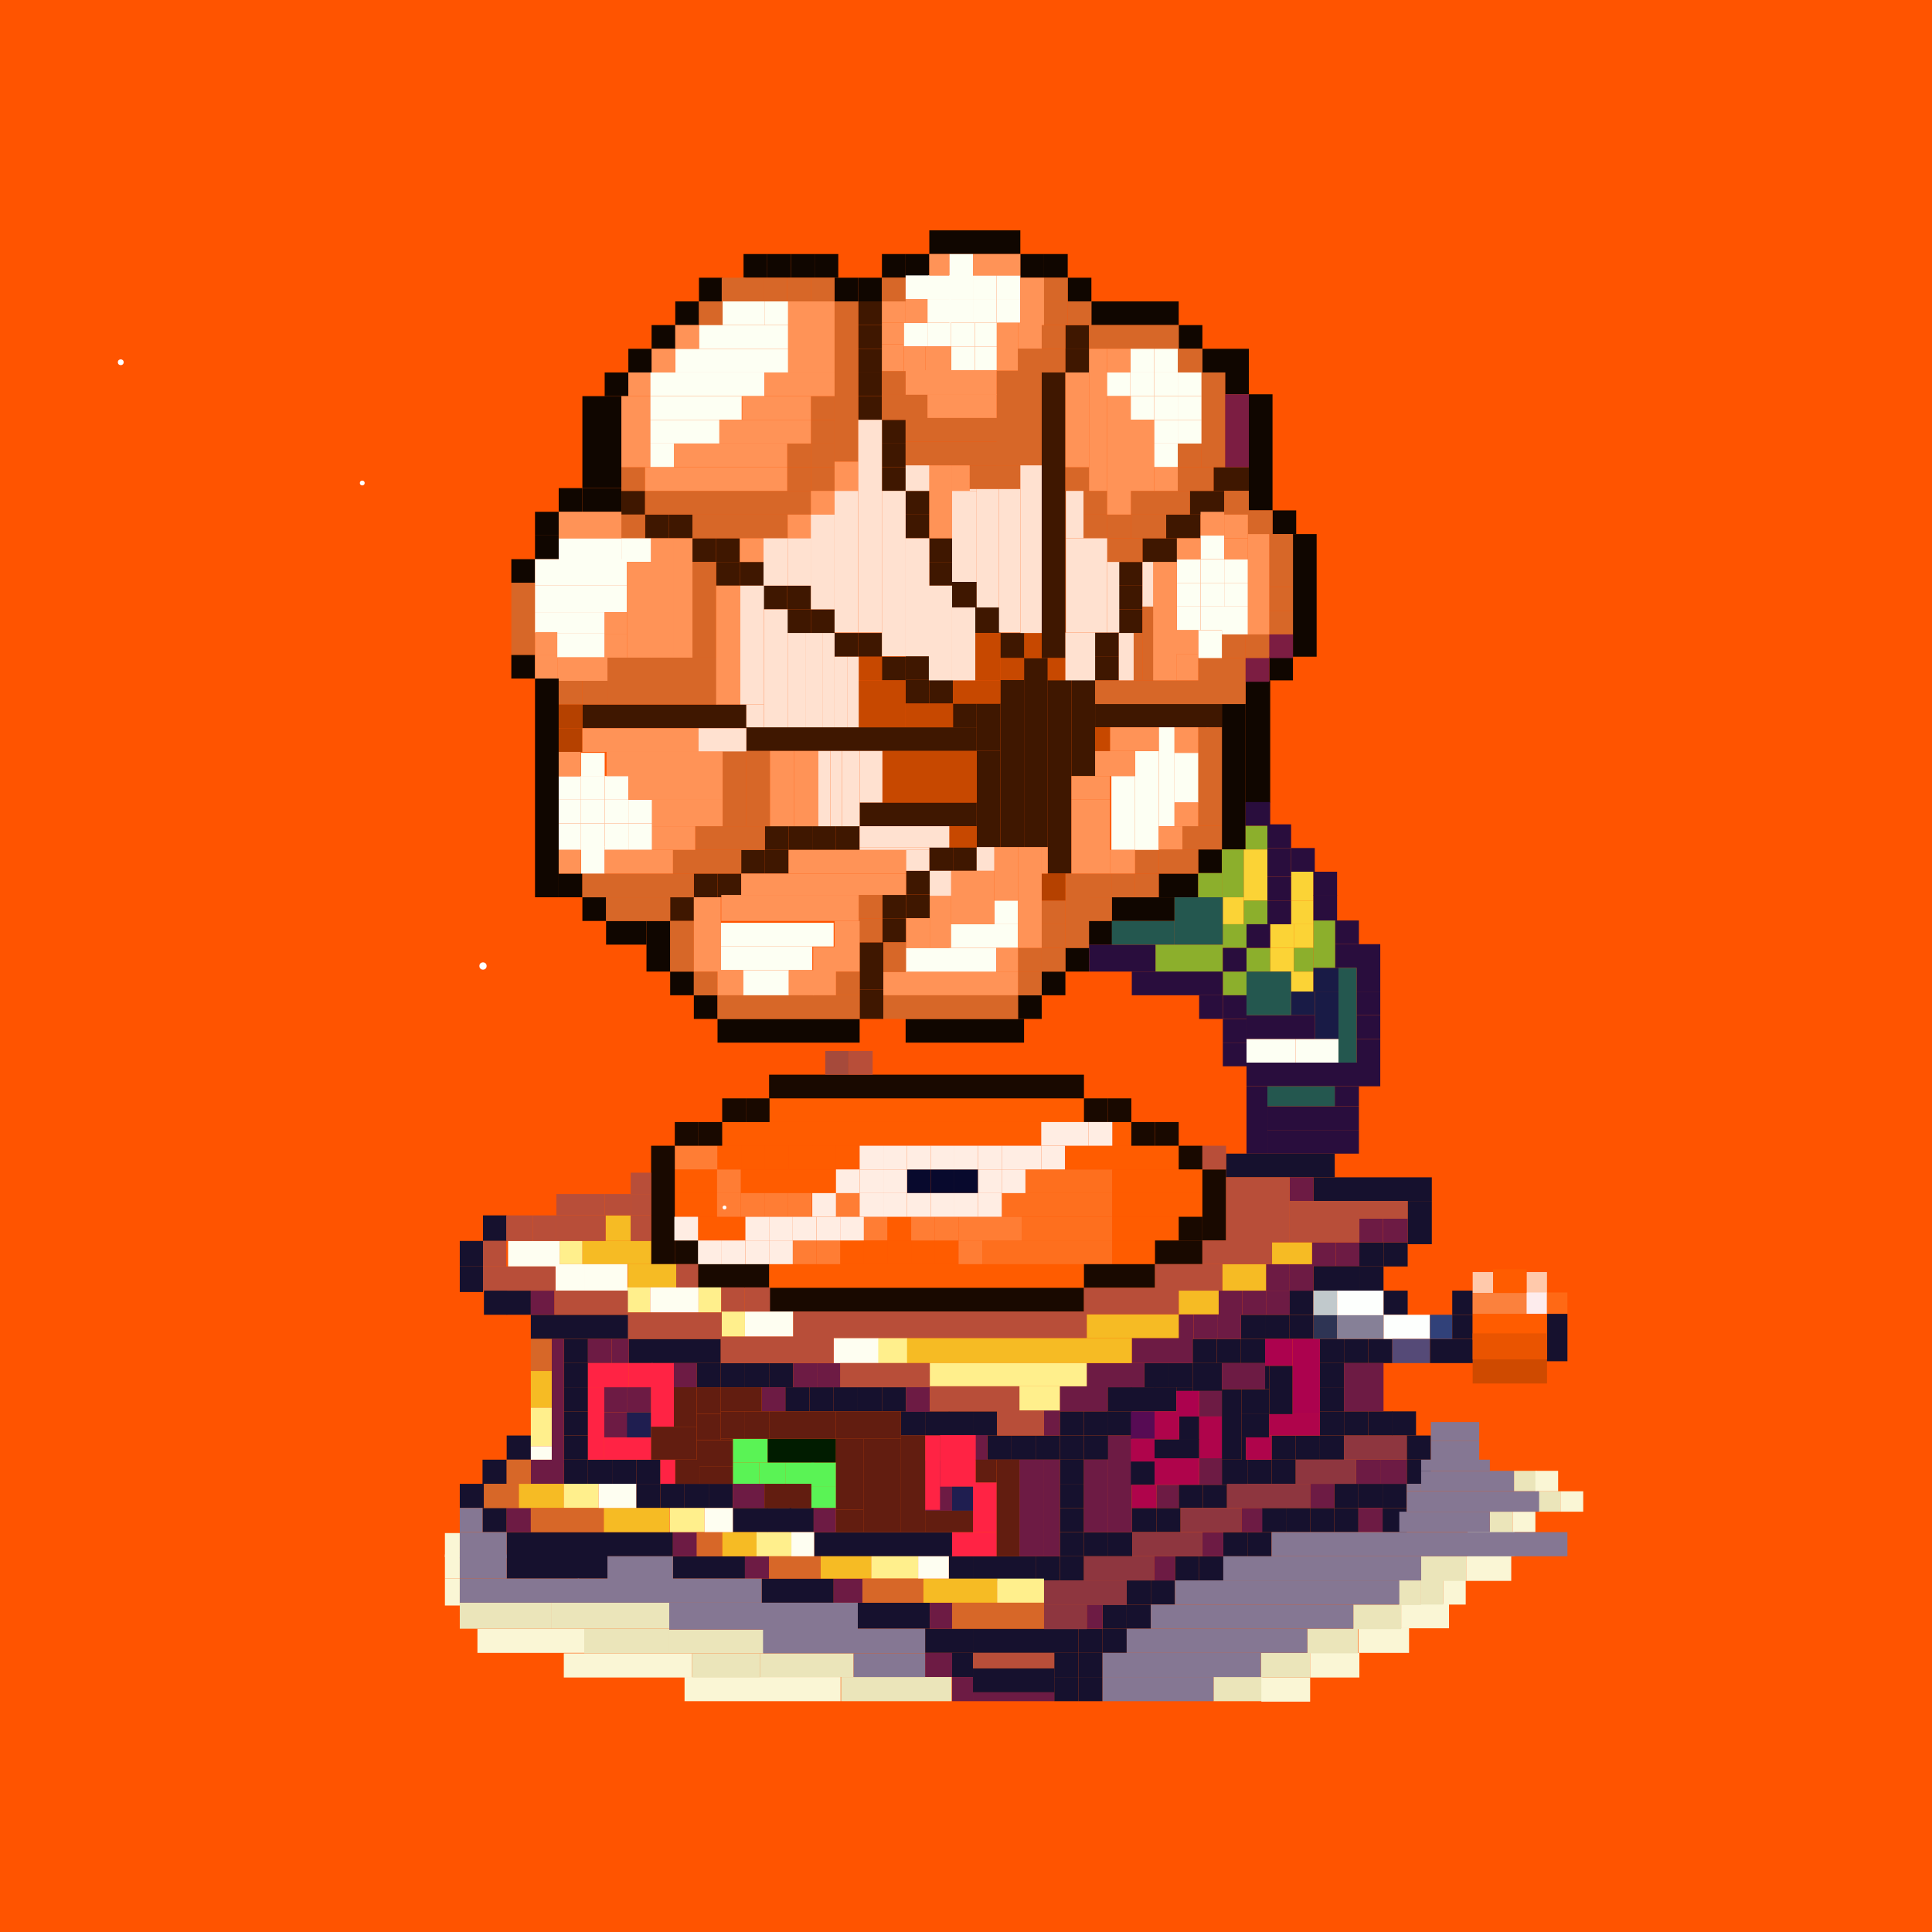 <svg width="4160" height="4160" viewBox="0 0 4160 4160" fill="none" xmlns="http://www.w3.org/2000/svg">
<rect width="4160" height="4160" fill="#FF5400"/>
<rect x="1578" y="3098" width="75" height="51" fill="#5AF355"/>
<rect x="1578" y="3149" width="57" height="46" fill="#5AF355"/>
<rect x="1635" y="3149" width="57" height="46" fill="#5AF355"/>
<rect x="1747" y="3200" width="53" height="47" fill="#5AF355"/>
<rect x="1692" y="3149" width="61" height="46" fill="#5AF355"/>
<rect x="1747" y="3149" width="53" height="51" fill="#5AF355"/>
<rect x="1653" y="3098" width="147" height="51" fill="#011C00"/>
<rect x="1657" y="2365" width="678" height="51" fill="#FF5C00"/>
<rect x="1555" y="2416" width="686" height="51" fill="#FF5C00"/>
<rect x="1800" y="2569" width="51" height="51" fill="#FF7D34"/>
<rect x="1595" y="2518" width="205" height="51" fill="#FF5C00"/>
<rect x="1697" y="2569" width="51" height="51" fill="#FF7D34"/>
<rect x="1860" y="2620" width="51" height="51" fill="#FF7D34"/>
<rect x="1911" y="2620" width="51" height="51" fill="#FF5C00"/>
<rect x="1911" y="2671" width="51" height="51" fill="#FF5C00"/>
<rect x="1656" y="2722" width="678" height="51" fill="#FF5C00"/>
<rect x="1962" y="2671" width="51" height="51" fill="#FF5C00"/>
<rect x="2013" y="2671" width="51" height="51" fill="#FF5C00"/>
<rect x="2064" y="2671" width="51" height="51" fill="#FF7D34"/>
<rect x="2395" y="2416" width="41" height="51" fill="#FF5C00"/>
<rect x="2157" y="2569" width="238" height="51" fill="#FE6F1E"/>
<rect x="2200" y="2620" width="195" height="51" fill="#FE6F1E"/>
<rect x="2115" y="2671" width="280" height="51" fill="#FE6F1E"/>
<rect x="2208" y="2518" width="187" height="51" fill="#FE6F1E"/>
<rect x="2395" y="2518" width="194" height="51" fill="#FF5C00"/>
<rect x="2395" y="2569" width="194" height="51" fill="#FF5C00"/>
<rect x="2395" y="2620" width="143" height="51" fill="#FF5C00"/>
<rect x="2395" y="2671" width="92" height="51" fill="#FF5C00"/>
<rect x="2293" y="2467" width="245" height="51" fill="#FF5C00"/>
<rect x="2064" y="2620" width="136" height="51" fill="#FF7D34"/>
<rect x="1860" y="2671" width="51" height="51" fill="#FF5C00"/>
<rect x="1809" y="2671" width="51" height="51" fill="#FF5C00"/>
<rect x="1758" y="2671" width="51" height="51" fill="#FF7D34"/>
<rect x="1503" y="2620" width="51" height="51" fill="#FF5C00"/>
<rect x="1453" y="2569" width="91" height="51" fill="#FF5C00"/>
<rect x="1453" y="2518" width="91" height="51" fill="#FF5C00"/>
<rect x="1554" y="2620" width="51" height="51" fill="#FF5C00"/>
<rect x="1544" y="2569" width="51" height="51" fill="#FF7D34"/>
<rect x="1544" y="2518" width="51" height="51" fill="#FF7D34"/>
<rect x="1453" y="2467" width="92" height="51" fill="#FF7D34"/>
<rect x="1545" y="2467" width="51" height="51" fill="#FF5C00"/>
<rect x="1596" y="2467" width="51" height="51" fill="#FF5C00"/>
<rect x="1647" y="2467" width="51" height="51" fill="#FF5C00"/>
<rect x="1698" y="2467" width="51" height="51" fill="#FF5C00"/>
<rect x="1749" y="2467" width="51" height="51" fill="#FF5C00"/>
<rect x="1800" y="2467" width="51" height="51" fill="#FF5C00"/>
<rect x="1595" y="2569" width="51" height="51" fill="#FF7D34"/>
<rect x="1646" y="2569" width="51" height="51" fill="#FF7D34"/>
<rect x="1707" y="2671" width="51" height="51" fill="#FF7D34"/>
<rect x="1962" y="2620" width="51" height="51" fill="#FF7D34"/>
<rect x="2013" y="2620" width="51" height="51" fill="#FF7D34"/>
<rect x="2004" y="2518" width="51" height="51" fill="#08092D"/>
<rect x="2055" y="2518" width="51" height="51" fill="#08092D"/>
<rect x="1953" y="2518" width="51" height="51" fill="#08092D"/>
<rect x="1656" y="2773" width="678" height="51" fill="#190900"/>
<rect x="1656" y="2314" width="678" height="51" fill="#190900"/>
<rect x="1555" y="2365" width="51" height="51" fill="#190900"/>
<rect x="1504" y="2416" width="51" height="51" fill="#190900"/>
<rect x="1453" y="2416" width="51" height="51" fill="#190900"/>
<rect x="1453" y="2671" width="51" height="51" fill="#190900"/>
<rect x="1503" y="2722" width="153" height="51" fill="#190900"/>
<rect x="1402" y="2467" width="51" height="255" fill="#190900"/>
<rect x="1606" y="2365" width="51" height="51" fill="#190900"/>
<rect x="2334" y="2365" width="51" height="51" fill="#190900"/>
<rect x="2385" y="2365" width="51" height="51" fill="#190900"/>
<rect x="2436" y="2416" width="51" height="51" fill="#190900"/>
<rect x="2487" y="2416" width="51" height="51" fill="#190900"/>
<rect x="2538" y="2467" width="51" height="51" fill="#190900"/>
<rect x="2538" y="2620" width="51" height="51" fill="#190900"/>
<rect x="2334" y="2722" width="153" height="51" fill="#190900"/>
<rect x="2487" y="2671" width="102" height="51" fill="#190900"/>
<rect x="2589" y="2518" width="51" height="153" fill="#190900"/>
<rect x="1503" y="2671" width="51" height="51" fill="#FFEDE3"/>
<rect x="1452" y="2620" width="51" height="51" fill="#FFEDE3"/>
<rect x="1554" y="2671" width="51" height="51" fill="#FFEDE3"/>
<rect x="1605" y="2671" width="51" height="51" fill="#FFEDE3"/>
<rect x="1656" y="2671" width="51" height="51" fill="#FFEDE3"/>
<rect x="1656" y="2620" width="51" height="51" fill="#FFEDE3"/>
<rect x="1707" y="2620" width="51" height="51" fill="#FFEDE3"/>
<rect x="1758" y="2620" width="51" height="51" fill="#FFEDE3"/>
<rect x="1809" y="2620" width="51" height="51" fill="#FFEDE3"/>
<rect x="1851" y="2569" width="51" height="51" fill="#FFEDE3"/>
<rect x="1902" y="2569" width="51" height="51" fill="#FFEDE3"/>
<rect x="1953" y="2569" width="51" height="51" fill="#FFEDE3"/>
<rect x="2004" y="2569" width="51" height="51" fill="#FFEDE3"/>
<rect x="2055" y="2569" width="51" height="51" fill="#FFEDE3"/>
<rect x="2106" y="2569" width="51" height="51" fill="#FFEDE3"/>
<rect x="2106" y="2518" width="51" height="51" fill="#FFEDE3"/>
<rect x="2157" y="2518" width="51" height="51" fill="#FFEDE3"/>
<rect x="1902" y="2518" width="51" height="51" fill="#FFEDE3"/>
<rect x="1902" y="2467" width="51" height="51" fill="#FFEDE3"/>
<rect x="1953" y="2467" width="51" height="51" fill="#FFEDE3"/>
<rect x="2004" y="2467" width="51" height="51" fill="#FFEDE3"/>
<rect x="2055" y="2467" width="51" height="51" fill="#FFEDE3"/>
<rect x="2106" y="2467" width="51" height="51" fill="#FFEDE3"/>
<rect x="2157" y="2467" width="85" height="51" fill="#FFEDE3"/>
<rect x="2242" y="2467" width="51" height="51" fill="#FFEDE3"/>
<rect x="2242" y="2416" width="51" height="51" fill="#FFEDE3"/>
<rect x="2293" y="2416" width="51" height="51" fill="#FFEDE3"/>
<rect x="2344" y="2416" width="51" height="51" fill="#FFEDE3"/>
<rect x="1851" y="2467" width="51" height="51" fill="#FFEDE3"/>
<rect x="1851" y="2518" width="51" height="51" fill="#FFEDE3"/>
<rect x="1800" y="2518" width="51" height="51" fill="#FFEDE3"/>
<rect x="1749" y="2569" width="51" height="51" fill="#FFEDE3"/>
<rect x="1605" y="2620" width="51" height="51" fill="#FFEDE3"/>
<rect x="2205" y="1417" width="51" height="407" fill="#3F1700"/>
<rect x="2154" y="1464" width="51" height="360" fill="#3F1700"/>
<rect x="2103" y="1515" width="51" height="102" fill="#3F1700"/>
<rect x="2256" y="1464" width="51" height="417" fill="#3F1700"/>
<rect x="2307" y="1464" width="51" height="207" fill="#3F1700"/>
<rect x="2243" y="798" width="51" height="619" fill="#3F1700"/>
<rect x="2154" y="1363" width="54" height="54" fill="#3F1700"/>
<rect x="2100" y="1308" width="54" height="55" fill="#3F1700"/>
<rect x="2050" y="1253" width="53" height="55" fill="#3F1700"/>
<rect x="2052" y="1515" width="51" height="51" fill="#3F1700"/>
<rect x="1607" y="1566" width="496" height="51" fill="#3F1700"/>
<rect x="2001" y="1464" width="51" height="51" fill="#3F1700"/>
<rect x="2052" y="1824" width="51" height="51" fill="#3F1700"/>
<rect x="2001" y="1824" width="51" height="51" fill="#3F1700"/>
<rect x="1951" y="1875" width="51" height="51" fill="#3F1700"/>
<rect x="1951" y="1926" width="51" height="51" fill="#3F1700"/>
<rect x="1900" y="1927" width="51" height="51" fill="#3F1700"/>
<svg width="100%" height="100%" viewBox="0 0 800 600" xmlns="http://www.w3.org/2000/svg">
  <defs>
    <!-- Define the twinkle animation -->
    <style>
      .star {
        animation: twinkle 2s infinite ease-in-out alternate;
      }
      @keyframes twinkle {
        0% {
          opacity: 0.3;
          transform: scale(0.8);
        }
        100% {
          opacity: 1;
          transform: scale(1);
        }
      }
    </style>
  </defs>

  <!-- 2000 star elements with randomized positions, sizes, and animation delays -->
  <g id="stars">
    <!-- Example stars (add more to reach 2000) -->
    <circle cx="50" cy="50" r="1.2" fill="white" class="star" style="animation-delay: 0.1s;" />
    <circle cx="150" cy="100" r="1.0" fill="white" class="star" style="animation-delay: 0.2s;" />
    <circle cx="200" cy="300" r="1.5" fill="white" class="star" style="animation-delay: 0.3s;" />
    <circle cx="300" cy="400" r="0.8" fill="white" class="star" style="animation-delay: 0.4s;" />
    <circle cx="500" cy="200" r="1.3" fill="white" class="star" style="animation-delay: 0.5s;" />
    <!-- Additional stars with random values below -->
    <!-- Repeat circles as needed to reach 2000 stars, each with a unique animation delay -->
  </g>
</svg>
<rect x="1900" y="1978" width="51" height="51" fill="#3F1700"/>
<rect x="1851" y="2029" width="51" height="51" fill="#3F1700"/>
<rect x="1851" y="2080" width="51" height="51" fill="#3F1700"/>
<rect x="1851" y="2131" width="51" height="63" fill="#3F1700"/>
<rect x="2358" y="1515" width="273" height="51" fill="#3F1700"/>
<rect x="1950" y="1464" width="51" height="51" fill="#3F1700"/>
<rect x="1950" y="1413" width="51" height="51" fill="#3F1700"/>
<rect x="1899" y="1414" width="51" height="51" fill="#3F1700"/>
<rect x="1848" y="1363" width="51" height="51" fill="#3F1700"/>
<rect x="1596" y="1830" width="51" height="51" fill="#3F1700"/>
<rect x="1545" y="1881" width="51" height="51" fill="#3F1700"/>
<rect x="1494" y="1881" width="51" height="51" fill="#3F1700"/>
<rect x="1443" y="1932" width="51" height="51" fill="#3F1700"/>
<rect x="1647" y="1830" width="51" height="51" fill="#3F1700"/>
<rect x="1647" y="1779" width="51" height="51" fill="#3F1700"/>
<rect x="1698" y="1779" width="51" height="51" fill="#3F1700"/>
<rect x="1749" y="1779" width="51" height="51" fill="#3F1700"/>
<rect x="1800" y="1779" width="51" height="51" fill="#3F1700"/>
<rect x="1851" y="1728" width="252" height="51" fill="#3F1700"/>
<rect x="1797" y="1363" width="51" height="51" fill="#3F1700"/>
<rect x="1746" y="1312" width="51" height="51" fill="#3F1700"/>
<rect x="1695" y="1312" width="51" height="51" fill="#3F1700"/>
<rect x="2103" y="1617" width="51" height="207" fill="#3F1700"/>
<rect x="1254" y="1517" width="353" height="51" fill="#3F1700"/>
<rect x="1695" y="1261" width="51" height="51" fill="#3F1700"/>
<rect x="1644" y="1261" width="51" height="51" fill="#3F1700"/>
<rect x="1593" y="1210" width="51" height="51" fill="#3F1700"/>
<rect x="1542" y="1210" width="51" height="51" fill="#3F1700"/>
<rect x="1542" y="1159" width="51" height="51" fill="#3F1700"/>
<rect x="1491" y="1159" width="51" height="51" fill="#3F1700"/>
<rect x="1440" y="1108" width="51" height="51" fill="#3F1700"/>
<rect x="1389" y="1108" width="51" height="51" fill="#3F1700"/>
<rect x="1338" y="1057" width="51" height="51" fill="#3F1700"/>
<rect x="2001" y="1210" width="51" height="51" fill="#3F1700"/>
<rect x="2001" y="1159" width="51" height="51" fill="#3F1700"/>
<rect x="1950" y="1108" width="51" height="51" fill="#3F1700"/>
<rect x="1950" y="1057" width="51" height="51" fill="#3F1700"/>
<rect x="1899" y="1006" width="51" height="51" fill="#3F1700"/>
<rect x="1899" y="955" width="51" height="51" fill="#3F1700"/>
<rect x="1899" y="904" width="51" height="51" fill="#3F1700"/>
<rect x="1848" y="853" width="51" height="51" fill="#3F1700"/>
<rect x="1848" y="802" width="51" height="51" fill="#3F1700"/>
<rect x="1848" y="751" width="51" height="51" fill="#3F1700"/>
<rect x="1848" y="700" width="51" height="51" fill="#3F1700"/>
<rect x="1848" y="649" width="51" height="51" fill="#3F1700"/>
<rect x="2294" y="751" width="51" height="51" fill="#3F1700"/>
<rect x="2294" y="751" width="51" height="51" fill="#3F1700"/>
<rect x="2294" y="700" width="51" height="51" fill="#3F1700"/>
<rect x="2358" y="1413" width="51" height="52" fill="#3F1700"/>
<rect x="2358" y="1362" width="51" height="51" fill="#3F1700"/>
<rect x="2409" y="1312" width="51" height="51" fill="#3F1700"/>
<rect x="2409" y="1261" width="51" height="51" fill="#3F1700"/>
<rect x="2409" y="1210" width="51" height="51" fill="#3F1700"/>
<rect x="2460" y="1159" width="76" height="51" fill="#3F1700"/>
<rect x="2511" y="1108" width="74" height="51" fill="#3F1700"/>
<rect x="2562" y="1057" width="74" height="51" fill="#3F1700"/>
<rect x="2613" y="1006" width="76" height="51" fill="#3F1700"/>
<rect x="1950" y="2194" width="255" height="51" fill="#100600"/>
<rect x="1545" y="2194" width="306" height="51" fill="#100600"/>
<rect x="1494" y="2143" width="51" height="51" fill="#100600"/>
<rect x="1443" y="2092" width="51" height="51" fill="#100600"/>
<rect x="1254" y="1932" width="51" height="51" fill="#100600"/>
<rect x="1203" y="1881" width="51" height="51" fill="#100600"/>
<rect x="1101" y="1410" width="51" height="51" fill="#100600"/>
<rect x="1101" y="1204" width="51" height="51" fill="#100600"/>
<rect x="1152" y="1153" width="51" height="51" fill="#100600"/>
<rect x="1152" y="1102" width="51" height="51" fill="#100600"/>
<rect x="1203" y="1051" width="51" height="51" fill="#100600"/>
<rect x="1302" y="802" width="51" height="51" fill="#100600"/>
<rect x="1353" y="751" width="51" height="51" fill="#100600"/>
<rect x="1403" y="700" width="51" height="51" fill="#100600"/>
<rect x="1454" y="649" width="51" height="51" fill="#100600"/>
<rect x="1505" y="598" width="51" height="51" fill="#100600"/>
<rect x="1848" y="598" width="51" height="51" fill="#100600"/>
<rect x="1797" y="598" width="51" height="51" fill="#100600"/>
<rect x="1601" y="547" width="51" height="51" fill="#100600"/>
<rect x="1652" y="547" width="51" height="51" fill="#100600"/>
<rect x="1703" y="547" width="51" height="51" fill="#100600"/>
<rect x="1754" y="547" width="51" height="51" fill="#100600"/>
<rect x="1899" y="547" width="51" height="51" fill="#100600"/>
<rect x="1950" y="547" width="51" height="51" fill="#100600"/>
<rect x="2197" y="547" width="51" height="51" fill="#100600"/>
<rect x="2248" y="547" width="51" height="51" fill="#100600"/>
<rect x="2299" y="598" width="51" height="51" fill="#100600"/>
<rect x="2538" y="700" width="51" height="51" fill="#100600"/>
<rect x="2638" y="798" width="51" height="51" fill="#100600"/>
<rect x="2740" y="1099" width="51" height="51" fill="#100600"/>
<rect x="2689" y="849" width="51" height="250" fill="#100600"/>
<rect x="2733" y="1414" width="51" height="51" fill="#100600"/>
<rect x="2682" y="1465" width="53" height="263" fill="#100600"/>
<rect x="2580" y="1829" width="51" height="51" fill="#100600"/>
<rect x="2495" y="1881" width="85" height="51" fill="#100600"/>
<rect x="2343" y="1983" width="51" height="51" fill="#100600"/>
<rect x="2192" y="2143" width="51" height="51" fill="#100600"/>
<rect x="2243" y="2092" width="51" height="51" fill="#100600"/>
<rect x="2294" y="2041" width="51" height="51" fill="#100600"/>
<rect x="2343" y="1983" width="51" height="51" fill="#100600"/>
<rect x="2394" y="1932" width="135" height="51" fill="#100600"/>
<rect x="2631" y="1515" width="51" height="314" fill="#100600"/>
<rect x="2784" y="1150" width="51" height="264" fill="#100600"/>
<rect x="2589" y="751" width="100" height="51" fill="#100600"/>
<rect x="2350" y="649" width="188" height="51" fill="#100600"/>
<rect x="2001" y="496" width="196" height="51" fill="#100600"/>
<rect x="1254" y="1051" width="84" height="51" fill="#100600"/>
<rect x="1254" y="853" width="84" height="198" fill="#100600"/>
<rect x="1152" y="1461" width="51" height="471" fill="#100600"/>
<rect x="1305" y="1983" width="87" height="51" fill="#100600"/>
<rect x="1392" y="1983" width="51" height="109" fill="#100600"/>
<rect x="1101" y="1255" width="51" height="155" fill="#D76728"/>
<rect x="1338" y="1006" width="51" height="51" fill="#D76728"/>
<rect x="1338" y="1108" width="51" height="51" fill="#D76728"/>
<rect x="1203" y="1466" width="51" height="51" fill="#D76728"/>
<rect x="1556" y="1617" width="51" height="162" fill="#D76728"/>
<rect x="1607" y="1617" width="51" height="162" fill="#D76728"/>
<rect x="1497" y="1779" width="150" height="51" fill="#D76728"/>
<rect x="1449" y="1830" width="147" height="51" fill="#D76728"/>
<rect x="1254" y="1466" width="54" height="51" fill="#D76728"/>
<rect x="1494" y="2092" width="51" height="51" fill="#D76728"/>
<rect x="1800" y="2092" width="51" height="51" fill="#D76728"/>
<rect x="1849" y="1978" width="51" height="51" fill="#D76728"/>
<rect x="1902" y="2029" width="49" height="64" fill="#D76728"/>
<rect x="2243" y="2041" width="51" height="51" fill="#D76728"/>
<rect x="2243" y="1990" width="51" height="51" fill="#D76728"/>
<rect x="2243" y="1939" width="51" height="51" fill="#D76728"/>
<rect x="2294" y="1881" width="51" height="160" fill="#D76728"/>
<rect x="2343" y="1932" width="51" height="51" fill="#D76728"/>
<rect x="2444" y="1881" width="51" height="51" fill="#D76728"/>
<rect x="2393" y="1881" width="51" height="51" fill="#D76728"/>
<rect x="2342" y="1881" width="51" height="51" fill="#D76728"/>
<rect x="2444" y="1830" width="51" height="51" fill="#D76728"/>
<rect x="2495" y="1829" width="85" height="52" fill="#D76728"/>
<rect x="2546" y="1778" width="85" height="51" fill="#D76728"/>
<rect x="2358" y="1465" width="324" height="51" fill="#D76728"/>
<rect x="2580" y="1566" width="51" height="212" fill="#D76728"/>
<rect x="2192" y="2041" width="51" height="51" fill="#D76728"/>
<rect x="2192" y="2092" width="51" height="51" fill="#D76728"/>
<rect x="1849" y="1927" width="51" height="51" fill="#D76728"/>
<rect x="1902" y="2143" width="290" height="51" fill="#D76728"/>
<rect x="1545" y="2143" width="306" height="51" fill="#D76728"/>
<rect x="1443" y="1983" width="51" height="109" fill="#D76728"/>
<rect x="1305" y="1932" width="138" height="51" fill="#D76728"/>
<rect x="1254" y="1881" width="240" height="51" fill="#D76728"/>
<rect x="1491" y="1210" width="51" height="206" fill="#D76728"/>
<rect x="1308" y="1416" width="237" height="51" fill="#D76728"/>
<rect x="1308" y="1466" width="237" height="51" fill="#D76728"/>
<rect x="1695" y="1006" width="51" height="51" fill="#D76728"/>
<rect x="1695" y="955" width="51" height="51" fill="#D76728"/>
<rect x="1746" y="955" width="51" height="51" fill="#D76728"/>
<rect x="1746" y="904" width="51" height="51" fill="#D76728"/>
<rect x="1746" y="853" width="51" height="51" fill="#D76728"/>
<rect x="1746" y="598" width="51" height="51" fill="#D76728"/>
<rect x="1695" y="598" width="51" height="51" fill="#D76728"/>
<rect x="1644" y="598" width="51" height="51" fill="#D76728"/>
<rect x="1593" y="598" width="51" height="51" fill="#D76728"/>
<rect x="1554" y="598" width="51" height="51" fill="#D76728"/>
<rect x="1505" y="649" width="51" height="51" fill="#D76728"/>
<rect x="1797" y="649" width="51" height="345" fill="#D76728"/>
<rect x="1746" y="1006" width="51" height="51" fill="#D76728"/>
<rect x="1491" y="1108" width="205" height="51" fill="#D76728"/>
<rect x="2299" y="649" width="51" height="51" fill="#D76728"/>
<rect x="2345" y="700" width="193" height="51" fill="#D76728"/>
<rect x="2248" y="598" width="51" height="51" fill="#D76728"/>
<rect x="2536" y="751" width="53" height="51" fill="#D76728"/>
<rect x="2536" y="955" width="51" height="51" fill="#D76728"/>
<rect x="2486" y="1057" width="76" height="51" fill="#D76728"/>
<rect x="2435" y="1057" width="51" height="51" fill="#D76728"/>
<rect x="2435" y="1108" width="76" height="51" fill="#D76728"/>
<rect x="2580" y="1417" width="102" height="51" fill="#D76728"/>
<rect x="2631" y="1366" width="51" height="51" fill="#D76728"/>
<rect x="2682" y="1366" width="51" height="51" fill="#D76728"/>
<rect x="2733" y="1315" width="51" height="51" fill="#D76728"/>
<rect x="2733" y="1264" width="51" height="51" fill="#D76728"/>
<rect x="2733" y="1213" width="51" height="51" fill="#D76728"/>
<rect x="2687" y="1099" width="53" height="51" fill="#D76728"/>
<rect x="2636" y="1057" width="53" height="51" fill="#D76728"/>
<rect x="2460" y="1301" width="32" height="164" fill="#D76728"/>
<rect x="2441" y="1363" width="19" height="102" fill="#D76728"/>
<rect x="2733" y="1150" width="51" height="63" fill="#D76728"/>
<rect x="2384" y="1108" width="51" height="51" fill="#D76728"/>
<rect x="2384" y="1159" width="76" height="51" fill="#D76728"/>
<rect x="2333" y="1108" width="51" height="51" fill="#D76728"/>
<rect x="2333" y="1057" width="51" height="51" fill="#D76728"/>
<rect x="2294" y="1006" width="51" height="51" fill="#D76728"/>
<rect x="2536" y="1006" width="77" height="51" fill="#D76728"/>
<rect x="2587" y="802" width="51" height="204" fill="#D76728"/>
<rect x="2243" y="700" width="51" height="51" fill="#D76728"/>
<rect x="2243" y="751" width="51" height="51" fill="#D76728"/>
<path d="M2192 751H2243V802H2192V751Z" fill="#D76728"/>
<path d="M1899 799H1950V850H1899V799Z" fill="#D76728"/>
<path d="M1899 598H1950V649H1899V598Z" fill="#D76728"/>
<rect x="1899" y="849" width="98" height="55" fill="#D76728"/>
<rect x="1950" y="900" width="200" height="51" fill="#D76728"/>
<rect x="1950" y="951" width="200" height="51" fill="#D76728"/>
<rect x="2088" y="1002" width="109" height="51" fill="#D76728"/>
<rect x="2146" y="798" width="51" height="204" fill="#D76728"/>
<rect x="2192" y="798" width="51" height="204" fill="#D76728"/>
<rect x="2248" y="649" width="51" height="51" fill="#D76728"/>
<rect x="1389" y="1057" width="357" height="51" fill="#D76728"/>
<rect x="2638" y="849" width="51" height="157" fill="#7C1D42"/>
<rect x="2733" y="1366" width="51" height="51" fill="#7C1D42"/>
<rect x="2682" y="1417" width="51" height="51" fill="#7C1D42"/>
<rect x="2243" y="1881" width="51" height="58" fill="#B54100"/>
<rect x="1203" y="1517" width="51" height="51" fill="#B54100"/>
<rect x="1203" y="1568" width="51" height="51" fill="#B54100"/>
<rect x="2585" y="1153" width="51" height="51" fill="#FDFFF3"/>
<rect x="2536" y="904" width="51" height="51" fill="#FDFFF3"/>
<rect x="2536" y="853" width="51" height="51" fill="#FDFFF3"/>
<rect x="2536" y="802" width="51" height="51" fill="#FDFFF3"/>
<rect x="2485" y="802" width="51" height="51" fill="#FDFFF3"/>
<rect x="2485" y="751" width="51" height="51" fill="#FDFFF3"/>
<rect x="2434" y="751" width="51" height="51" fill="#FDFFF3"/>
<rect x="2434" y="802" width="51" height="51" fill="#FDFFF3"/>
<rect x="2434" y="853" width="51" height="51" fill="#FDFFF3"/>
<rect x="2485" y="853" width="51" height="51" fill="#FDFFF3"/>
<rect x="2485" y="904" width="51" height="51" fill="#FDFFF3"/>
<rect x="2485" y="955" width="51" height="51" fill="#FDFFF3"/>
<rect x="2383" y="802" width="51" height="51" fill="#FDFFF3"/>
<rect x="2146" y="644" width="51" height="51" fill="#FDFFF3"/>
<rect x="2146" y="593" width="51" height="51" fill="#FDFFF3"/>
<rect x="2095" y="593" width="51" height="51" fill="#FDFFF3"/>
<rect x="2095" y="644" width="51" height="51" fill="#FDFFF3"/>
<rect x="2044" y="644" width="51" height="51" fill="#FDFFF3"/>
<rect x="2044" y="593" width="51" height="51" fill="#FDFFF3"/>
<rect x="2044" y="547" width="51" height="51" fill="#FDFFF3"/>
<rect x="1997" y="644" width="51" height="51" fill="#FDFFF3"/>
<rect x="1999" y="593" width="51" height="51" fill="#FDFFF3"/>
<rect x="1950" y="593" width="51" height="51" fill="#FDFFF3"/>
<rect x="1997" y="695" width="51" height="51" fill="#FDFFF3"/>
<rect x="2048" y="695" width="51" height="51" fill="#FDFFF3"/>
<rect x="2048" y="746" width="51" height="51" fill="#FDFFF3"/>
<rect x="2099" y="695" width="51" height="51" fill="#FDFFF3"/>
<rect x="2099" y="746" width="51" height="51" fill="#FDFFF3"/>
<rect x="1946" y="695" width="51" height="51" fill="#FDFFF3"/>
<rect x="1646" y="649" width="51" height="51" fill="#FDFFF3"/>
<rect x="1556" y="649" width="90" height="51" fill="#FDFFF3"/>
<rect x="1505" y="700" width="192" height="51" fill="#FDFFF3"/>
<rect x="1454" y="751" width="243" height="51" fill="#FDFFF3"/>
<rect x="1400" y="802" width="246" height="51" fill="#FDFFF3"/>
<rect x="1400" y="853" width="197" height="51" fill="#FDFFF3"/>
<rect x="1400" y="904" width="149" height="51" fill="#FDFFF3"/>
<rect x="2585" y="1204" width="51" height="51" fill="#FDFFF3"/>
<rect x="2534" y="1204" width="51" height="51" fill="#FDFFF3"/>
<rect x="2534" y="1255" width="51" height="51" fill="#FDFFF3"/>
<rect x="2585" y="1255" width="51" height="51" fill="#FDFFF3"/>
<rect x="2636" y="1255" width="51" height="51" fill="#FDFFF3"/>
<rect x="2631" y="1306" width="56" height="60" fill="#FDFFF3"/>
<rect x="2585" y="1306" width="51" height="51" fill="#FDFFF3"/>
<rect x="2580" y="1357" width="51" height="60" fill="#FDFFF3"/>
<rect x="2534" y="1306" width="51" height="51" fill="#FDFFF3"/>
<rect x="2636" y="1204" width="51" height="51" fill="#FDFFF3"/>
<rect x="1400" y="955" width="51" height="51" fill="#FDFFF3"/>
<rect x="1338" y="1159" width="64" height="51" fill="#FDFFF3"/>
<rect x="1203" y="1159" width="135" height="51" fill="#FDFFF3"/>
<rect x="1152" y="1204" width="198" height="57" fill="#FDFFF3"/>
<rect x="1152" y="1261" width="198" height="57" fill="#FDFFF3"/>
<rect x="1152" y="1318" width="150" height="45" fill="#FDFFF3"/>
<rect x="1199" y="1363" width="103" height="53" fill="#FDFFF3"/>
<rect x="1251" y="1621" width="51" height="51" fill="#FDFFF3"/>
<rect x="1251" y="1671" width="51" height="51" fill="#FDFFF3"/>
<rect x="1251" y="1722" width="51" height="51" fill="#FDFFF3"/>
<rect x="1251" y="1773" width="51" height="51" fill="#FDFFF3"/>
<rect x="1552" y="1987" width="243" height="51" fill="#FDFFF3"/>
<rect x="1552" y="2038" width="197" height="51" fill="#FDFFF3"/>
<rect x="1251" y="1823" width="51" height="58" fill="#FDFFF3"/>
<rect x="1302" y="1773" width="51" height="57" fill="#FDFFF3"/>
<rect x="1353" y="1773" width="51" height="57" fill="#FDFFF3"/>
<rect x="1353" y="1722" width="51" height="51" fill="#FDFFF3"/>
<rect x="1203" y="1671" width="48" height="51" fill="#FDFFF3"/>
<rect x="1203" y="1722" width="48" height="51" fill="#FDFFF3"/>
<rect x="1203" y="1773" width="48" height="57" fill="#FDFFF3"/>
<rect x="1302" y="1671" width="51" height="51" fill="#FDFFF3"/>
<rect x="1302" y="1722" width="51" height="51" fill="#FDFFF3"/>
<rect x="1600" y="2089" width="99" height="54" fill="#FDFFF3"/>
<rect x="1951" y="2041" width="194" height="52" fill="#FDFFF3"/>
<rect x="2044" y="1990" width="148" height="51" fill="#FDFFF3"/>
<rect x="2141" y="1939" width="51" height="51" fill="#FDFFF3"/>
<rect x="2393" y="1671" width="51" height="159" fill="#FDFFF3"/>
<rect x="2444" y="1617" width="51" height="213" fill="#FDFFF3"/>
<rect x="2495" y="1566" width="34" height="213" fill="#FDFFF3"/>
<rect x="2529" y="1621" width="51" height="107" fill="#FDFFF3"/>
<rect x="2636" y="1108" width="51" height="51" fill="#FF9357"/>
<rect x="2585" y="1102" width="51" height="51" fill="#FF9357"/>
<rect x="2529" y="1357" width="51" height="51" fill="#FF9357"/>
<rect x="2534" y="1408" width="46" height="57" fill="#FF9357"/>
<rect x="2483" y="1210" width="51" height="255" fill="#FF9357"/>
<rect x="2534" y="1159" width="51" height="45" fill="#FF9357"/>
<rect x="2687" y="1150" width="46" height="216" fill="#FF9357"/>
<rect x="2636" y="1159" width="51" height="45" fill="#FF9357"/>
<rect x="1403" y="751" width="51" height="51" fill="#FF9357"/>
<rect x="1389" y="1006" width="306" height="51" fill="#FF9357"/>
<rect x="1451" y="955" width="244" height="51" fill="#FF9357"/>
<rect x="1549" y="904" width="197" height="51" fill="#FF9357"/>
<rect x="1598" y="853" width="148" height="51" fill="#FF9357"/>
<rect x="1646" y="802" width="151" height="51" fill="#FF9357"/>
<rect x="1697" y="649" width="100" height="153" fill="#FF9357"/>
<rect x="1353" y="802" width="47" height="51" fill="#FF9357"/>
<rect x="1203" y="1102" width="135" height="57" fill="#FF9357"/>
<rect x="1338" y="853" width="62" height="153" fill="#FF9357"/>
<rect x="1402" y="1159" width="49" height="257" fill="#FF9357"/>
<rect x="1350" y="1210" width="54" height="206" fill="#FF9357"/>
<rect x="1451" y="1159" width="40" height="257" fill="#FF9357"/>
<rect x="1454" y="700" width="51" height="51" fill="#FF9357"/>
<rect x="2529" y="1728" width="51" height="51" fill="#FF9357"/>
<rect x="2495" y="1779" width="51" height="50" fill="#FF9357"/>
<rect x="2307" y="1671" width="83" height="50" fill="#FF9357"/>
<rect x="2307" y="1721" width="83" height="160" fill="#FF9357"/>
<rect x="2192" y="1824" width="51" height="217" fill="#FF9357"/>
<rect x="2141" y="1824" width="51" height="115" fill="#FF9357"/>
<rect x="2090" y="1875" width="51" height="115" fill="#FF9357"/>
<rect x="2048" y="1875" width="42" height="115" fill="#FF9357"/>
<rect x="2002" y="1929" width="46" height="112" fill="#FF9357"/>
<rect x="1951" y="1977" width="51" height="64" fill="#FF9357"/>
<rect x="1902" y="2093" width="290" height="50" fill="#FF9357"/>
<rect x="1953" y="2092" width="192" height="1" fill="#FF9357"/>
<rect x="1302" y="1318" width="48" height="48" fill="#FF9357"/>
<rect x="1302" y="1366" width="48" height="50" fill="#FF9357"/>
<rect x="1152" y="1411" width="48" height="50" fill="#FF9357"/>
<rect x="1152" y="1361" width="48" height="50" fill="#FF9357"/>
<rect x="1254" y="1568" width="250" height="51" fill="#FF9357"/>
<rect x="1306" y="1618" width="250" height="53" fill="#FF9357"/>
<rect x="1353" y="1670" width="203" height="52" fill="#FF9357"/>
<rect x="1404" y="1721" width="152" height="58" fill="#FF9357"/>
<rect x="1404" y="1779" width="93" height="51" fill="#FF9357"/>
<rect x="1302" y="1830" width="147" height="51" fill="#FF9357"/>
<rect x="1203" y="1830" width="47" height="51" fill="#FF9357"/>
<rect x="1203" y="1619" width="47" height="53" fill="#FF9357"/>
<rect x="1200" y="1415" width="108" height="46" fill="#FF9357"/>
<rect x="2001" y="547" width="43" height="46" fill="#FF9357"/>
<rect x="1899" y="649" width="51" height="46" fill="#FF9357"/>
<rect x="1899" y="695" width="47" height="46" fill="#FF9357"/>
<rect x="1899" y="741" width="47" height="58" fill="#FF9357"/>
<rect x="1946" y="746" width="47" height="53" fill="#FF9357"/>
<rect x="1993" y="746" width="55" height="53" fill="#FF9357"/>
<rect x="1950" y="797" width="196" height="53" fill="#FF9357"/>
<rect x="1997" y="849" width="149" height="51" fill="#FF9357"/>
<rect x="1950" y="644" width="47" height="51" fill="#FF9357"/>
<rect x="2095" y="547" width="102" height="46" fill="#FF9357"/>
<rect x="2197" y="598" width="51" height="102" fill="#FF9357"/>
<rect x="2146" y="695" width="46" height="103" fill="#FF9357"/>
<rect x="2192" y="695" width="51" height="56" fill="#FF9357"/>
<rect x="2294" y="802" width="51" height="204" fill="#FF9357"/>
<rect x="2001" y="1002" width="49" height="157" fill="#FF9357"/>
<rect x="2050" y="1002" width="38" height="55" fill="#FF9357"/>
<rect x="2345" y="751" width="39" height="306" fill="#FF9357"/>
<rect x="2384" y="853" width="51" height="255" fill="#FF9357"/>
<rect x="1797" y="994" width="51" height="63" fill="#FF9357"/>
<rect x="1746" y="1057" width="51" height="51" fill="#FF9357"/>
<rect x="1696" y="1108" width="51" height="51" fill="#FF9357"/>
<rect x="1593" y="1159" width="52" height="51" fill="#FF9357"/>
<rect x="1542" y="1261" width="52" height="256" fill="#FF9357"/>
<rect x="1658" y="1617" width="52" height="162" fill="#FF9357"/>
<rect x="1710" y="1617" width="52" height="162" fill="#FF9357"/>
<rect x="2384" y="751" width="50" height="51" fill="#FF9357"/>
<rect x="2434" y="904" width="51" height="153" fill="#FF9357"/>
<rect x="2485" y="1006" width="51" height="51" fill="#FF9357"/>
<rect x="2390" y="1566" width="105" height="51" fill="#FF9357"/>
<rect x="2358" y="1617" width="86" height="54" fill="#FF9357"/>
<rect x="2529" y="1566" width="51" height="55" fill="#FF9357"/>
<rect x="2390" y="1830" width="54" height="51" fill="#FF9357"/>
<rect x="2243" y="1824" width="13" height="57" fill="#FF9357"/>
<rect x="1494" y="1932" width="58" height="160" fill="#FF9357"/>
<rect x="1553" y="1927" width="296" height="56" fill="#FF9357"/>
<rect x="1545" y="2089" width="55" height="54" fill="#FF9357"/>
<rect x="1698" y="2089" width="55" height="54" fill="#FF9357"/>
<rect x="1751" y="2039" width="49" height="104" fill="#FF9357"/>
<rect x="1797" y="1983" width="54" height="109" fill="#FF9357"/>
<rect x="1596" y="1881" width="355" height="46" fill="#FF9357"/>
<rect x="1698" y="1830" width="253" height="51" fill="#FF9357"/>
<rect x="2145" y="2041" width="47" height="52" fill="#FF9357"/>
<rect x="1203" y="1461" width="105" height="5" fill="#FF9357"/>
<rect x="2256" y="1417" width="38" height="48" fill="#C74800"/>
<rect x="2205" y="1363" width="38" height="54" fill="#C74800"/>
<rect x="2100" y="1363" width="54" height="102" fill="#C74800"/>
<rect x="2052" y="1465" width="102" height="50" fill="#C74800"/>
<rect x="1950" y="1515" width="102" height="51" fill="#C74800"/>
<rect x="1848" y="1465" width="102" height="101" fill="#C74800"/>
<rect width="50" height="51" transform="matrix(1 0 0 -1 1849 1465)" fill="#C74800"/>
<rect x="1900" y="1617" width="203" height="111" fill="#C74800"/>
<rect x="2358" y="1566" width="32" height="51" fill="#C74800"/>
<rect x="2154" y="1417" width="51" height="47" fill="#C74800"/>
<rect x="2044" y="1779" width="59" height="46" fill="#C74800"/>
<rect x="2460" y="1210" width="23" height="96" fill="#FFE1D0"/>
<path d="M2192 751H2243V802H2192V751Z" fill="#D76728"/>
<rect x="2384" y="1210" width="26" height="152" fill="#FFE1D0"/>
<rect x="2409" y="1363" width="32" height="102" fill="#FFE1D0"/>
<rect x="2294" y="1362" width="64" height="103" fill="#FFE1D0"/>
<rect x="2295" y="1159" width="89" height="203" fill="#FFE1D0"/>
<rect x="2295" y="1057" width="38" height="102" fill="#FFE1D0"/>
<rect x="2197" y="1002" width="46" height="361" fill="#FFE1D0"/>
<rect x="2151" y="1053" width="46" height="309" fill="#FFE1D0"/>
<rect x="2103" y="1053" width="48" height="255" fill="#FFE1D0"/>
<rect x="2050" y="1057" width="53" height="196" fill="#FFE1D0"/>
<rect x="1848" y="904" width="51" height="458" fill="#FFE1D0"/>
<rect x="1899" y="1057" width="51" height="356" fill="#FFE1D0"/>
<rect x="1949" y="1159" width="52" height="254" fill="#FFE1D0"/>
<rect x="2000" y="1261" width="50" height="204" fill="#FFE1D0"/>
<rect x="2050" y="1308" width="50" height="157" fill="#FFE1D0"/>
<rect x="1797" y="1057" width="51" height="305" fill="#FFE1D0"/>
<rect x="1746" y="1108" width="51" height="204" fill="#FFE1D0"/>
<rect x="1696" y="1159" width="51" height="102" fill="#FFE1D0"/>
<rect x="1644" y="1159" width="52" height="102" fill="#FFE1D0"/>
<rect x="1594" y="1261" width="51" height="256" fill="#FFE1D0"/>
<rect x="1645" y="1312" width="51" height="254" fill="#FFE1D0"/>
<rect x="1607" y="1517" width="38" height="49" fill="#FFE1D0"/>
<rect x="1696" y="1363" width="38" height="203" fill="#FFE1D0"/>
<rect x="1734" y="1363" width="38" height="203" fill="#FFE1D0"/>
<rect x="1772" y="1363" width="25" height="203" fill="#FFE1D0"/>
<rect x="1797" y="1414" width="27" height="152" fill="#FFE1D0"/>
<rect x="1824" y="1414" width="25" height="152" fill="#FFE1D0"/>
<rect x="1762" y="1617" width="26" height="162" fill="#FFE1D0"/>
<rect x="1788" y="1617" width="25" height="162" fill="#FFE1D0"/>
<rect x="1813" y="1617" width="38" height="162" fill="#FFE1D0"/>
<rect x="1504" y="1568" width="103" height="50" fill="#FFE1D0"/>
<rect x="1851" y="1617" width="49" height="111" fill="#FFE1D0"/>
<rect x="1851" y="1779" width="193" height="46" fill="#FFE1D0"/>
<rect x="1851" y="1825" width="150" height="5" fill="#FFE1D0"/>
<rect x="1951" y="1830" width="50" height="45" fill="#FFE1D0"/>
<rect x="2103" y="1824" width="38" height="51" fill="#FFE1D0"/>
<rect x="2002" y="1875" width="46" height="54" fill="#FFE1D0"/>
<rect x="1950" y="1002" width="51" height="55" fill="#FFE1D0"/>
<rect x="2088" y="1053" width="15" height="4" fill="#FFE1D0"/>
<rect x="2684" y="2237" width="106" height="51" fill="#FDFFF3"/>
<rect x="2790" y="2237" width="92" height="51" fill="#FDFFF3"/>
<rect x="2735" y="2041" width="51" height="51" fill="#FBD336"/>
<rect x="2780" y="2092" width="48" height="43" fill="#FBD336"/>
<rect x="2735" y="1990" width="51" height="51" fill="#FBD336"/>
<rect x="2786" y="1990" width="42" height="51" fill="#FBD336"/>
<rect x="2678" y="1829" width="51" height="110" fill="#FBD336"/>
<rect x="2633" y="1932" width="45" height="58" fill="#FBD336"/>
<rect x="2780" y="1877" width="48" height="62" fill="#FBD336"/>
<rect x="2780" y="1939" width="48" height="51" fill="#FBD336"/>
<rect x="2633" y="2092" width="51" height="51" fill="#8CAF2C"/>
<rect x="2633" y="1990" width="51" height="51" fill="#8CAF2C"/>
<rect x="2678" y="1939" width="51" height="51" fill="#8CAF2C"/>
<rect x="2580" y="1880" width="51" height="52" fill="#8CAF2C"/>
<rect x="2631" y="1829" width="47" height="103" fill="#8CAF2C"/>
<rect x="2684" y="2041" width="51" height="51" fill="#8CAF2C"/>
<rect x="2786" y="2041" width="42" height="51" fill="#8CAF2C"/>
<rect x="2682" y="1778" width="47" height="51" fill="#8CAF2C"/>
<rect x="2828" y="1982" width="47" height="102" fill="#8CAF2C"/>
<rect x="2488" y="2034" width="145" height="59" fill="#8CAF2C"/>
<rect x="2831" y="2135" width="51" height="102" fill="#191B46"/>
<rect x="2780" y="2135" width="51" height="51" fill="#191B46"/>
<rect x="2828" y="2084" width="54" height="51" fill="#191B46"/>
<rect x="2345" y="2034" width="143" height="58" fill="#290D3D"/>
<rect x="2437" y="2092" width="196" height="51" fill="#290D3D"/>
<rect x="2582" y="2143" width="51" height="51" fill="#290D3D"/>
<rect x="2633" y="2143" width="51" height="51" fill="#290D3D"/>
<rect x="2633" y="2194" width="51" height="51" fill="#290D3D"/>
<rect x="2633" y="2245" width="51" height="51" fill="#290D3D"/>
<rect x="2921" y="2237" width="51" height="51" fill="#290D3D"/>
<rect x="2921" y="2186" width="51" height="51" fill="#290D3D"/>
<rect x="2921" y="2135" width="51" height="51" fill="#290D3D"/>
<rect x="2921" y="2033" width="51" height="102" fill="#290D3D"/>
<rect x="2875" y="2033" width="51" height="51" fill="#290D3D"/>
<rect x="2875" y="1982" width="51" height="51" fill="#290D3D"/>
<rect x="2780" y="1826" width="51" height="51" fill="#290D3D"/>
<rect x="2729" y="1775" width="51" height="51" fill="#290D3D"/>
<rect x="2682" y="1727" width="53" height="51" fill="#290D3D"/>
<rect x="2684" y="2288" width="288" height="51" fill="#290D3D"/>
<rect x="2729" y="2382" width="197" height="51" fill="#290D3D"/>
<rect x="2874" y="2339" width="52" height="43" fill="#290D3D"/>
<rect x="2684" y="2339" width="45" height="145" fill="#290D3D"/>
<rect x="2633" y="2041" width="51" height="51" fill="#290D3D"/>
<rect x="2684" y="2186" width="147" height="51" fill="#290D3D"/>
<rect x="2684" y="1990" width="51" height="51" fill="#290D3D"/>
<rect x="2729" y="1939" width="51" height="51" fill="#290D3D"/>
<rect x="2729" y="1888" width="51" height="51" fill="#290D3D"/>
<rect x="2729" y="1826" width="51" height="62" fill="#290D3D"/>
<rect x="2828" y="1877" width="51" height="51" fill="#290D3D"/>
<rect x="2828" y="1927" width="51" height="55" fill="#290D3D"/>
<rect x="2729" y="2433" width="197" height="51" fill="#290D3D"/>
<rect x="2882" y="2084" width="39" height="204" fill="#24574F"/>
<rect x="2729" y="2339" width="145" height="43" fill="#24574F"/>
<rect x="2684" y="2092" width="96" height="94" fill="#24574F"/>
<rect x="2529" y="1932" width="104" height="102" fill="#24574F"/>
<rect x="2394" y="1983" width="135" height="51" fill="#24574F"/>
<rect x="2640" y="2484" width="234" height="51" fill="#16112E"/>
<rect x="2828" y="2535" width="255" height="51" fill="#16112E"/>
<rect x="3031" y="2586" width="52" height="93" fill="#16112E"/>
<rect x="2979" y="2675" width="52" height="52" fill="#16112E"/>
<rect x="2927" y="2675" width="52" height="52" fill="#16112E"/>
<rect x="2927" y="2727" width="52" height="52" fill="#16112E"/>
<rect x="2979" y="2779" width="52" height="52" fill="#16112E"/>
<rect x="2828" y="2726" width="99" height="53" fill="#16112E"/>
<rect x="2776" y="2779" width="52" height="52" fill="#16112E"/>
<rect x="2776" y="2831" width="52" height="52" fill="#16112E"/>
<rect x="2724" y="2831" width="52" height="52" fill="#16112E"/>
<rect x="2672" y="2831" width="52" height="52" fill="#16112E"/>
<rect x="2672" y="2883" width="52" height="52" fill="#16112E"/>
<rect x="2620" y="2883" width="52" height="52" fill="#16112E"/>
<rect x="2568" y="2883" width="52" height="52" fill="#16112E"/>
<rect x="2568" y="2935" width="63" height="60" fill="#16112E"/>
<rect x="2516" y="2935" width="52" height="52" fill="#16112E"/>
<rect x="2533" y="2987" width="35" height="8" fill="#16112E"/>
<rect x="2464" y="2935" width="52" height="52" fill="#16112E"/>
<rect x="2486" y="2987" width="47" height="52" fill="#16112E"/>
<rect x="2435" y="2987" width="52" height="52" fill="#16112E"/>
<rect x="2385" y="2987" width="52" height="52" fill="#16112E"/>
<rect x="2385" y="3039" width="52" height="52" fill="#16112E"/>
<rect x="2334" y="3039" width="52" height="52" fill="#16112E"/>
<rect x="2282" y="3039" width="52" height="52" fill="#16112E"/>
<rect x="2334" y="3091" width="52" height="52" fill="#16112E"/>
<rect x="2282" y="3091" width="52" height="52" fill="#16112E"/>
<rect x="2230" y="3091" width="52" height="52" fill="#16112E"/>
<rect x="2178" y="3091" width="52" height="52" fill="#16112E"/>
<rect x="2126" y="3091" width="52" height="52" fill="#16112E"/>
<rect x="2095" y="3039" width="52" height="52" fill="#16112E"/>
<rect x="2043" y="3039" width="52" height="52" fill="#16112E"/>
<rect x="1992" y="3039" width="52" height="52" fill="#16112E"/>
<rect x="1940" y="3039" width="52" height="52" fill="#16112E"/>
<rect x="1899" y="2987" width="52" height="52" fill="#16112E"/>
<rect x="1847" y="2987" width="52" height="52" fill="#16112E"/>
<rect x="1795" y="2987" width="52" height="52" fill="#16112E"/>
<rect x="1743" y="2987" width="52" height="52" fill="#16112E"/>
<rect x="1691" y="2987" width="52" height="52" fill="#16112E"/>
<rect x="1656" y="2935" width="52" height="52" fill="#16112E"/>
<rect x="1604" y="2935" width="52" height="52" fill="#16112E"/>
<rect x="1552" y="2935" width="52" height="52" fill="#16112E"/>
<rect x="1500" y="2935" width="52" height="52" fill="#16112E"/>
<rect x="1214" y="2883" width="52" height="52" fill="#16112E"/>
<rect x="1214" y="2935" width="52" height="52" fill="#16112E"/>
<rect x="1214" y="2987" width="52" height="52" fill="#16112E"/>
<rect x="1214" y="3039" width="52" height="52" fill="#16112E"/>
<rect x="1214" y="3091" width="52" height="52" fill="#16112E"/>
<rect x="1214" y="3143" width="52" height="52" fill="#16112E"/>
<rect x="1091" y="3091" width="52" height="52" fill="#16112E"/>
<rect x="1039" y="3143" width="52" height="52" fill="#16112E"/>
<rect x="990" y="3195" width="52" height="52" fill="#16112E"/>
<rect x="1039" y="3247" width="52" height="52" fill="#16112E"/>
<rect x="1266" y="3143" width="52" height="52" fill="#16112E"/>
<rect x="1318" y="3143" width="52" height="52" fill="#16112E"/>
<rect x="1370" y="3143" width="52" height="52" fill="#16112E"/>
<rect x="1370" y="3195" width="52" height="52" fill="#16112E"/>
<rect x="1422" y="3195" width="52" height="52" fill="#16112E"/>
<rect x="1474" y="3195" width="52" height="52" fill="#16112E"/>
<rect x="1526" y="3195" width="52" height="52" fill="#16112E"/>
<rect x="1578" y="3247" width="75" height="52" fill="#16112E"/>
<rect x="1652" y="3247" width="52" height="52" fill="#16112E"/>
<rect x="1700" y="3247" width="52" height="52" fill="#16112E"/>
<rect x="1753" y="3299" width="297" height="52" fill="#16112E"/>
<rect x="1091" y="2779" width="52" height="52" fill="#16112E"/>
<rect x="1143" y="2831" width="211" height="52" fill="#16112E"/>
<rect x="1354" y="2883" width="198" height="52" fill="#16112E"/>
<rect x="2282" y="3143" width="52" height="52" fill="#16112E"/>
<rect x="2282" y="3195" width="52" height="52" fill="#16112E"/>
<rect x="2282" y="3247" width="52" height="52" fill="#16112E"/>
<rect x="2282" y="3299" width="52" height="52" fill="#16112E"/>
<rect x="2282" y="3351" width="52" height="52" fill="#16112E"/>
<rect x="2230" y="3351" width="52" height="52" fill="#16112E"/>
<rect x="2095" y="3351" width="135" height="52" fill="#16112E"/>
<rect x="2043" y="3351" width="52" height="52" fill="#16112E"/>
<rect x="2334" y="3299" width="52" height="52" fill="#16112E"/>
<rect x="2386" y="3299" width="52" height="52" fill="#16112E"/>
<rect x="2437" y="3247" width="53" height="52" fill="#16112E"/>
<rect x="2490" y="3247" width="52" height="52" fill="#16112E"/>
<rect x="2538" y="3197" width="52" height="50" fill="#16112E"/>
<rect x="2590" y="3197" width="52" height="50" fill="#16112E"/>
<rect x="2631" y="3143" width="55" height="54" fill="#16112E"/>
<rect x="2686" y="3143" width="52" height="52" fill="#16112E"/>
<rect x="2738" y="3143" width="52" height="52" fill="#16112E"/>
<rect x="2738" y="3091" width="52" height="52" fill="#16112E"/>
<rect x="2790" y="3091" width="52" height="52" fill="#16112E"/>
<rect x="2842" y="3091" width="52" height="52" fill="#16112E"/>
<rect x="2842" y="3039" width="52" height="52" fill="#16112E"/>
<rect x="2894" y="3039" width="52" height="52" fill="#16112E"/>
<rect x="2946" y="3039" width="52" height="52" fill="#16112E"/>
<rect x="2997" y="3039" width="52" height="52" fill="#16112E"/>
<rect x="3029" y="3091" width="52" height="52" fill="#16112E"/>
<rect x="3029" y="3143" width="52" height="52" fill="#16112E"/>
<rect x="2977" y="3195" width="52" height="52" fill="#16112E"/>
<rect x="2977" y="3247" width="52" height="52" fill="#16112E"/>
<rect x="2925" y="3195" width="52" height="52" fill="#16112E"/>
<rect x="2873" y="3195" width="52" height="52" fill="#16112E"/>
<rect x="2873" y="3247" width="52" height="52" fill="#16112E"/>
<rect x="2821" y="3247" width="52" height="52" fill="#16112E"/>
<rect x="2769" y="3247" width="52" height="52" fill="#16112E"/>
<rect x="2717" y="3247" width="52" height="52" fill="#16112E"/>
<rect x="2686" y="3299" width="52" height="52" fill="#16112E"/>
<rect x="2634" y="3299" width="52" height="52" fill="#16112E"/>
<rect x="2582" y="3351" width="52" height="52" fill="#16112E"/>
<rect x="2530" y="3351" width="52" height="52" fill="#16112E"/>
<rect x="2478" y="3403" width="52" height="52" fill="#16112E"/>
<rect x="2426" y="3403" width="52" height="52" fill="#16112E"/>
<rect x="2426" y="3455" width="52" height="52" fill="#16112E"/>
<rect x="2374" y="3455" width="52" height="52" fill="#16112E"/>
<rect x="2374" y="3507" width="52" height="52" fill="#16112E"/>
<rect x="2322" y="3507" width="52" height="52" fill="#16112E"/>
<rect x="2095" y="3507" width="227" height="52" fill="#16112E"/>
<rect x="2270" y="3559" width="52" height="52" fill="#16112E"/>
<rect x="2270" y="3611" width="52" height="52" fill="#16112E"/>
<rect x="2322" y="3611" width="52" height="52" fill="#16112E"/>
<rect x="2322" y="3559" width="52" height="52" fill="#16112E"/>
<rect x="1992" y="3507" width="103" height="52" fill="#16112E"/>
<rect x="2050" y="3559" width="45" height="52" fill="#16112E"/>
<rect x="2095" y="3592" width="175" height="52" fill="#16112E"/>
<rect x="1847" y="3451" width="155" height="56" fill="#16112E"/>
<rect x="1640" y="3399" width="155" height="52" fill="#16112E"/>
<rect x="1449" y="3351" width="155" height="48" fill="#16112E"/>
<rect x="1091" y="3347" width="217" height="52" fill="#16112E"/>
<rect x="1091" y="3299" width="358" height="52" fill="#16112E"/>
<rect x="2842" y="2987" width="52" height="52" fill="#16112E"/>
<rect x="2842" y="2935" width="52" height="52" fill="#16112E"/>
<rect x="2842" y="2883" width="52" height="52" fill="#16112E"/>
<rect x="2894" y="2883" width="52" height="52" fill="#16112E"/>
<rect x="2946" y="2883" width="52" height="52" fill="#16112E"/>
<rect x="1040" y="2617" width="51" height="55" fill="#16112E"/>
<rect x="990" y="2672" width="50" height="55" fill="#16112E"/>
<rect x="990" y="2727" width="50" height="55" fill="#16112E"/>
<rect x="1042" y="2776" width="50" height="55" fill="#16112E"/>
<rect x="1604" y="3351" width="52" height="48" fill="#6D1B44"/>
<rect x="1449" y="3299" width="52" height="52" fill="#6D1B44"/>
<rect x="2876" y="2675" width="51" height="51" fill="#6D1B44"/>
<rect x="2927" y="2624" width="51" height="51" fill="#6D1B44"/>
<rect x="2777" y="2535" width="51" height="51" fill="#6D1B44"/>
<rect x="2978" y="2624" width="53" height="51" fill="#6D1B44"/>
<rect x="2825" y="2675" width="51" height="51" fill="#6D1B44"/>
<rect x="2726" y="2779" width="51" height="52" fill="#6D1B44"/>
<rect x="2675" y="2779" width="51" height="52" fill="#6D1B44"/>
<rect x="2624" y="2779" width="51" height="52" fill="#6D1B44"/>
<rect x="2621" y="2830" width="51" height="53" fill="#6D1B44"/>
<rect x="2582" y="2995" width="49" height="55" fill="#6D1B44"/>
<rect x="2490" y="3197" width="48" height="50" fill="#6D1B44"/>
<rect x="2582" y="3140" width="49" height="57" fill="#6D1B44"/>
<rect x="2570" y="2830" width="51" height="53" fill="#6D1B44"/>
<rect x="2538" y="2830" width="32" height="53" fill="#6D1B44"/>
<rect x="2437" y="2881" width="131" height="54" fill="#6D1B44"/>
<rect x="2777" y="2722" width="51" height="57" fill="#6D1B44"/>
<rect x="2726" y="2722" width="51" height="57" fill="#6D1B44"/>
<rect x="2340" y="2935" width="124" height="52" fill="#6D1B44"/>
<rect x="2282" y="2985" width="103" height="54" fill="#6D1B44"/>
<rect x="1951" y="2986" width="51" height="54" fill="#6D1B44"/>
<rect x="2075" y="3090" width="51" height="54" fill="#6D1B44"/>
<rect x="2024" y="3091" width="51" height="54" fill="#6D1B44"/>
<rect x="1992" y="3145" width="58" height="108" fill="#6D1B44"/>
<rect x="1795" y="3399" width="62" height="52" fill="#6D1B44"/>
<rect x="1708" y="2935" width="51" height="52" fill="#6D1B44"/>
<rect x="1351" y="2987" width="51" height="54" fill="#6D1B44"/>
<rect x="1300" y="2987" width="51" height="54" fill="#6D1B44"/>
<rect x="1266" y="2883" width="51" height="52" fill="#6D1B44"/>
<rect x="1143" y="2779" width="51" height="52" fill="#6D1B44"/>
<rect x="1143" y="3143" width="71" height="52" fill="#6D1B44"/>
<rect x="1188" y="2883" width="26" height="267" fill="#6D1B44"/>
<rect x="1449" y="2935" width="51" height="54" fill="#6D1B44"/>
<rect x="1640" y="2987" width="51" height="52" fill="#6D1B44"/>
<rect x="1317" y="2883" width="37" height="52" fill="#6D1B44"/>
<rect x="1300" y="3041" width="51" height="54" fill="#6D1B44"/>
<rect x="1759" y="2935" width="51" height="52" fill="#6D1B44"/>
<rect x="2248" y="3037" width="34" height="54" fill="#6D1B44"/>
<rect x="2334" y="3143" width="52" height="156" fill="#6D1B44"/>
<rect x="2386" y="3091" width="51" height="208" fill="#6D1B44"/>
<rect x="2248" y="3143" width="34" height="208" fill="#6D1B44"/>
<rect x="2340" y="3455" width="34" height="52" fill="#6D1B44"/>
<rect x="2485" y="3351" width="45" height="52" fill="#6D1B44"/>
<rect x="2589" y="3299" width="45" height="52" fill="#6D1B44"/>
<rect x="2673" y="3247" width="45" height="52" fill="#6D1B44"/>
<rect x="2925" y="3247" width="52" height="52" fill="#6D1B44"/>
<rect x="2972" y="3143" width="57" height="52" fill="#6D1B44"/>
<rect x="2920" y="3143" width="52" height="52" fill="#6D1B44"/>
<rect x="2821" y="3195" width="52" height="52" fill="#6D1B44"/>
<rect x="1578" y="3195" width="68" height="52" fill="#6D1B44"/>
<rect x="1752" y="3247" width="48" height="52" fill="#6D1B44"/>
<rect x="2195" y="3143" width="53" height="208" fill="#6D1B44"/>
<rect x="2894" y="2935" width="85" height="104" fill="#6D1B44"/>
<rect x="2002" y="3451" width="48" height="56" fill="#6D1B44"/>
<rect x="1091" y="3247" width="52" height="52" fill="#6D1B44"/>
<rect x="1988" y="3399" width="159" height="52" fill="#F6BB24"/>
<rect x="1767" y="3351" width="109" height="48" fill="#F6BB24"/>
<rect x="1555" y="3299" width="75" height="52" fill="#F6BB24"/>
<rect x="1300" y="3247" width="141" height="52" fill="#F6BB24"/>
<rect x="1117" y="3195" width="97" height="52" fill="#F6BB24"/>
<rect x="1143" y="2952" width="45" height="79" fill="#F6BB24"/>
<rect x="2147" y="3399" width="101" height="52" fill="#FFEF8C"/>
<rect x="1876" y="3351" width="101" height="48" fill="#FFEF8C"/>
<rect x="1629" y="3299" width="75" height="52" fill="#FFEF8C"/>
<rect x="1442" y="3247" width="75" height="52" fill="#FFEF8C"/>
<rect x="1214" y="3195" width="75" height="52" fill="#FFEF8C"/>
<rect x="1143" y="3031" width="45" height="83" fill="#FFEF8C"/>
<rect x="2050" y="3451" width="198" height="56" fill="#D76728"/>
<rect x="1857" y="3399" width="131" height="52" fill="#D76728"/>
<rect x="1656" y="3351" width="111" height="48" fill="#D76728"/>
<rect x="1500" y="3299" width="55" height="52" fill="#D76728"/>
<rect x="1143" y="3247" width="157" height="52" fill="#D76728"/>
<rect x="1042" y="3195" width="75" height="52" fill="#D76728"/>
<rect x="1091" y="3143" width="52" height="52" fill="#D76728"/>
<rect x="1143" y="2883" width="45" height="69" fill="#D76728"/>
<rect x="1951" y="2881" width="486" height="54" fill="#F6BB24"/>
<rect x="1352" y="2722" width="104" height="50" fill="#F6BB24"/>
<rect x="1304" y="2617" width="54" height="55" fill="#F6BB24"/>
<rect x="1254" y="2672" width="148" height="50" fill="#F6BB24"/>
<rect x="2739" y="2675" width="86" height="47" fill="#F6BB24"/>
<rect x="2632" y="2722" width="94" height="57" fill="#F6BB24"/>
<rect x="2538" y="2779" width="86" height="51" fill="#F6BB24"/>
<rect x="2340" y="2830" width="198" height="51" fill="#F6BB24"/>
<rect x="2002" y="2935" width="338" height="50" fill="#FFEF8C"/>
<rect x="2195" y="2985" width="87" height="52" fill="#FFEF8C"/>
<rect x="1890" y="2881" width="63" height="54" fill="#FFEF8C"/>
<rect x="1554" y="2824" width="50" height="54" fill="#FFEF8C"/>
<rect x="1504" y="2772" width="49" height="54" fill="#FFEF8C"/>
<rect x="1351" y="2772" width="49" height="54" fill="#FFEF8C"/>
<rect x="1205" y="2672" width="49" height="50" fill="#FFEF8C"/>
<rect x="1795" y="2881" width="96" height="54" fill="#FEFEF1"/>
<rect x="1400" y="2772" width="104" height="54" fill="#FEFEF1"/>
<rect x="1196" y="2722" width="62" height="57" fill="#FEFEF1"/>
<rect x="1258" y="2722" width="93" height="57" fill="#FEFEF1"/>
<rect x="1094" y="2672" width="111" height="55" fill="#FEFEF1"/>
<rect x="1604" y="2824" width="104" height="54" fill="#FEFEF1"/>
<rect x="2640" y="2535" width="137" height="140" fill="#B84E39"/>
<rect x="2589" y="2467" width="51" height="51" fill="#B84E39"/>
<rect x="2777" y="2586" width="150" height="89" fill="#B84E39"/>
<rect x="2927" y="2586" width="104" height="38" fill="#B84E39"/>
<rect x="2589" y="2671" width="150" height="51" fill="#B84E39"/>
<rect x="2487" y="2722" width="145" height="57" fill="#B84E39"/>
<rect x="2334" y="2773" width="204" height="57" fill="#B84E39"/>
<rect x="1708" y="2824" width="632" height="57" fill="#B84E39"/>
<rect x="1552" y="2878" width="243" height="57" fill="#B84E39"/>
<rect x="1352" y="2826" width="202" height="57" fill="#B84E39"/>
<rect x="1553" y="2772" width="50" height="52" fill="#B84E39"/>
<rect x="1456" y="2722" width="47" height="50" fill="#B84E39"/>
<rect x="1358" y="2617" width="44" height="55" fill="#B84E39"/>
<rect x="1358" y="2571" width="44" height="46" fill="#B84E39"/>
<rect x="1258" y="2571" width="44" height="46" fill="#B84E39"/>
<rect x="1358" y="2525" width="44" height="46" fill="#B84E39"/>
<rect x="1198" y="2571" width="60" height="46" fill="#B84E39"/>
<rect x="1147" y="2617" width="51" height="55" fill="#B84E39"/>
<rect x="1090" y="2617" width="57" height="55" fill="#B84E39"/>
<rect x="1040" y="2672" width="50" height="55" fill="#B84E39"/>
<rect x="1603" y="2772" width="55" height="52" fill="#B84E39"/>
<rect x="1194" y="2779" width="158" height="52" fill="#B84E39"/>
<rect x="1040" y="2727" width="156" height="52" fill="#B84E39"/>
<rect x="1809" y="2935" width="193" height="52" fill="#B84E39"/>
<rect x="2002" y="2985" width="193" height="54" fill="#B84E39"/>
<rect x="1198" y="2617" width="106" height="55" fill="#B84E39"/>
<rect x="1302" y="2571" width="56" height="46" fill="#B84E39"/>
<rect x="2147" y="3037" width="101" height="54" fill="#B84E39"/>
<rect x="1777" y="2263" width="51" height="51" fill="#A64A3B"/>
<rect x="1828" y="2263" width="51" height="51" fill="#B84E39"/>
<rect x="1354" y="2935" width="52" height="52" fill="#FF2344"/>
<rect x="1266" y="2987" width="35" height="156" fill="#FF2344"/>
<rect x="1266" y="2935" width="88" height="52" fill="#FF2344"/>
<rect x="1301" y="3095" width="101" height="48" fill="#FF2344"/>
<rect x="1422" y="3143" width="32" height="52" fill="#FF2344"/>
<rect x="1992" y="3091" width="32" height="160" fill="#FF2344"/>
<rect x="2024" y="3090" width="77" height="111" fill="#FF2344"/>
<rect x="2050" y="3299" width="96" height="52" fill="#FF2344"/>
<rect x="2095" y="3192" width="51" height="107" fill="#FF2344"/>
<rect x="1350" y="3041" width="52" height="54" fill="#1F1E50"/>
<rect x="1402" y="2935" width="49" height="137" fill="#FF2344"/>
<rect x="2050" y="3201" width="45" height="52" fill="#1F1E50"/>
<rect x="1402" y="3072" width="98" height="71" fill="#621D10"/>
<rect x="1940" y="3091" width="52" height="208" fill="#621D10"/>
<rect x="1451" y="2987" width="49" height="85" fill="#621D10"/>
<rect x="1500" y="2987" width="52" height="57" fill="#621D10"/>
<rect x="1552" y="3039" width="52" height="59" fill="#621D10"/>
<rect x="1859" y="3098" width="81" height="201" fill="#621D10"/>
<rect x="1604" y="3039" width="52" height="59" fill="#621D10"/>
<rect x="1800" y="3039" width="140" height="59" fill="#621D10"/>
<rect x="1500" y="3101" width="78" height="57" fill="#621D10"/>
<rect x="1454" y="3143" width="52" height="52" fill="#621D10"/>
<rect x="1506" y="3158" width="72" height="37" fill="#621D10"/>
<rect x="1646" y="3195" width="101" height="52" fill="#621D10"/>
<rect x="1552" y="2987" width="88" height="52" fill="#621D10"/>
<rect x="1656" y="3039" width="144" height="59" fill="#621D10"/>
<rect x="1800" y="3251" width="153" height="59" transform="rotate(-90 1800 3251)" fill="#621D10"/>
<rect x="1552" y="3098" width="26" height="3" fill="#621D10"/>
<rect x="1800" y="3251" width="59" height="48" fill="#621D10"/>
<rect x="1992" y="3253" width="103" height="46" fill="#621D10"/>
<rect x="2101" y="3143" width="45" height="49" fill="#621D10"/>
<rect x="2146" y="3143" width="49" height="208" fill="#621D10"/>
<rect x="1500" y="3044" width="52" height="57" fill="#621D10"/>
<rect x="2533" y="2995" width="49" height="55" fill="#AC024E"/>
<rect x="2724" y="2883" width="59" height="58" fill="#AC024E"/>
<rect x="2783" y="2883" width="59" height="162" fill="#AC024E"/>
<rect x="2582" y="3050" width="49" height="90" fill="#AF044B"/>
<rect x="2486" y="3140" width="96" height="57" fill="#AF044B"/>
<rect x="2437" y="3197" width="53" height="50" fill="#AF044B"/>
<rect x="2435" y="3098" width="51" height="50" fill="#AF044B"/>
<rect x="2435" y="3147" width="51" height="50" fill="#16112E"/>
<rect x="2539" y="3050" width="43" height="50" fill="#16112E"/>
<rect x="2673" y="3045" width="60" height="50" fill="#16112E"/>
<rect x="2673" y="3095" width="10" height="50" fill="#16112E"/>
<rect x="2673" y="2991" width="60" height="54" fill="#16112E"/>
<rect x="2733" y="2941" width="50" height="104" fill="#16112E"/>
<rect x="2631" y="2991" width="42" height="152" fill="#16112E"/>
<rect x="2486" y="3099" width="96" height="41" fill="#16112E"/>
<rect x="2435" y="3039" width="51" height="59" fill="#570B54"/>
<rect x="2486" y="3039" width="53" height="60" fill="#AF044B"/>
<rect x="2683" y="3095" width="55" height="48" fill="#AF044B"/>
<rect x="2733" y="3045" width="109" height="46" fill="#AF044B"/>
<rect x="2631" y="2935" width="93" height="56" fill="#6D1B44"/>
<rect x="2724" y="2941" width="9" height="50" fill="#16112E"/>
<rect x="3171" y="2927" width="160" height="52" fill="#CF4A00"/>
<rect x="2828" y="2779" width="51" height="53" fill="#C1C9CC"/>
<rect x="2879" y="2779" width="100" height="53" fill="#FDFFFD"/>
<rect x="2979" y="2831" width="100" height="52" fill="#FDFFFD"/>
<rect x="2828" y="2832" width="51" height="51" fill="#2E3454"/>
<rect x="2879" y="2832" width="100" height="51" fill="#868097"/>
<rect x="2998" y="2883" width="81" height="52" fill="#554A77"/>
<rect x="3079" y="2883" width="92" height="52" fill="#16112E"/>
<rect x="3079" y="2831" width="48" height="52" fill="#314179"/>
<rect x="3127" y="2831" width="44" height="52" fill="#16112E"/>
<rect x="3127" y="2779" width="44" height="52" fill="#16112E"/>
<rect x="3171" y="2739" width="44" height="45" fill="#FFC9AB"/>
<rect x="3171" y="2784" width="116" height="45" fill="#FB813D"/>
<rect x="3287" y="2739" width="44" height="45" fill="#FFC9AB"/>
<rect x="3287" y="2783" width="44" height="46" fill="#FDECED"/>
<rect x="3331" y="2783" width="44" height="46" fill="#FF6915"/>
<rect x="3331" y="2829" width="44" height="102" fill="#16112E"/>
<rect x="3215" y="2733" width="72" height="51" fill="#FF5C00"/>
<rect x="3171" y="2829" width="160" height="56" fill="#FF5C00"/>
<rect x="3171" y="2871" width="160" height="56" fill="#EA5400"/>
<rect x="2334" y="3351" width="151" height="52" fill="#8E363F"/>
<rect x="2248" y="3403" width="178" height="53" fill="#8E363F"/>
<rect x="2248" y="3456" width="92" height="52" fill="#8E363F"/>
<rect x="2438" y="3299" width="151" height="52" fill="#8E363F"/>
<rect x="2542" y="3247" width="131" height="52" fill="#8E363F"/>
<rect x="2642" y="3195" width="179" height="52" fill="#8E363F"/>
<rect x="2790" y="3143" width="130" height="52" fill="#8E363F"/>
<rect x="2894" y="3091" width="135" height="52" fill="#8E363F"/>
<rect x="2095" y="3559" width="175" height="33" fill="#B84E39"/>
<rect x="2733" y="3091" width="5" height="4" fill="#AF044B"/>
<rect x="1289" y="3195" width="81" height="52" fill="#FEFEF1"/>
<rect x="1517" y="3247" width="61" height="52" fill="#FEFEF1"/>
<rect x="1704" y="3299" width="49" height="52" fill="#FEFEF1"/>
<rect x="1977" y="3351" width="66" height="48" fill="#FEFEF1"/>
<rect x="1143" y="3114" width="45" height="29" fill="#FEFEF1"/>
<rect x="2095" y="3644" width="175" height="19" fill="#6D1B44"/>
<rect x="2050" y="3611" width="45" height="52" fill="#6D1B44"/>
<rect x="1992" y="3559" width="58" height="52" fill="#6D1B44"/>
<rect x="2613" y="3611" width="105" height="52" fill="#EBE5BA"/>
<rect x="2716" y="3612" width="105" height="52" fill="#FAF6D5"/>
<rect x="1028" y="3507" width="230" height="52" fill="#FAF6D5"/>
<rect x="1474" y="3611" width="336" height="52" fill="#FAF6D5"/>
<rect x="958" y="3347" width="32" height="52" fill="#FAF6D5"/>
<rect x="958" y="3301" width="32" height="52" fill="#FAF6D5"/>
<rect x="958" y="3399" width="32" height="58" fill="#FAF6D5"/>
<rect x="1214" y="3560" width="276" height="52" fill="#FAF6D5"/>
<rect x="2715" y="3559" width="106" height="53" fill="#EBE5BA"/>
<rect x="2821" y="3559" width="106" height="53" fill="#FAF6D5"/>
<rect x="2815" y="3507" width="109" height="53" fill="#EBE5BA"/>
<rect x="2925" y="3506" width="109" height="53" fill="#FAF6D5"/>
<rect x="2914" y="3455" width="103" height="53" fill="#EBE5BA"/>
<rect x="3017" y="3453" width="103" height="53" fill="#FAF6D5"/>
<rect x="3012" y="3403" width="48" height="53" fill="#EBE5BA"/>
<rect x="3060" y="3402" width="48" height="53" fill="#EBE5BA"/>
<rect x="3108" y="3402" width="48" height="53" fill="#FAF6D5"/>
<rect x="3060" y="3351" width="97" height="53" fill="#EBE5BA"/>
<rect x="3157" y="3351" width="97" height="53" fill="#FAF6D5"/>
<rect x="3160" y="3298" width="101" height="53" fill="#EBE5BA"/>
<rect x="3311" y="3211" width="49" height="44" fill="#EBE5BA"/>
<rect x="3360" y="3211" width="49" height="44" fill="#FAF6D5"/>
<rect x="3260" y="3167" width="49" height="44" fill="#EBE5BA"/>
<rect x="3306" y="3167" width="49" height="44" fill="#FAF6D5"/>
<rect x="3208" y="3255" width="49" height="44" fill="#EBE5BA"/>
<rect x="3257" y="3255" width="49" height="44" fill="#FAF6D5"/>
<rect x="1811" y="3611" width="238" height="52" fill="#EBE5BA"/>
<rect x="1258" y="3507" width="183" height="53" fill="#EBE5BA"/>
<rect x="990" y="3451" width="198" height="56" fill="#EBE5BA"/>
<rect x="1490" y="3560" width="147" height="52" fill="#EBE5BA"/>
<rect x="1637" y="3560" width="201" height="51" fill="#EBE5BA"/>
<rect x="1441" y="3509" width="203" height="51" fill="#EBE5BA"/>
<rect x="1188" y="3451" width="253" height="56" fill="#EBE5BA"/>
<rect x="2374" y="3559" width="341" height="52" fill="#857793"/>
<rect x="2374" y="3611" width="239" height="52" fill="#857793"/>
<rect x="2426" y="3507" width="389" height="52" fill="#857793"/>
<rect x="2478" y="3455" width="436" height="52" fill="#857793"/>
<rect x="2530" y="3403" width="483" height="52" fill="#857793"/>
<rect x="2634" y="3351" width="426" height="52" fill="#857793"/>
<rect x="2738" y="3299" width="637" height="52" fill="#857793"/>
<rect x="3013" y="3255" width="195" height="44" fill="#857793"/>
<rect x="3029" y="3211" width="285" height="44" fill="#857793"/>
<rect x="3060" y="3167" width="200" height="44" fill="#857793"/>
<rect x="3060" y="3143" width="148" height="24" fill="#857793"/>
<rect x="3081" y="3103" width="104" height="46" fill="#857793"/>
<rect x="3081" y="3062" width="104" height="41" fill="#857793"/>
<rect x="3029" y="3195" width="31" height="16" fill="#857793"/>
<rect x="990" y="3299" width="101" height="56" fill="#857793"/>
<rect x="990" y="3347" width="101" height="52" fill="#857793"/>
<rect x="990" y="3399" width="257" height="52" fill="#857793"/>
<rect x="1308" y="3351" width="141" height="49" fill="#857793"/>
<rect x="1244" y="3399" width="396" height="52" fill="#857793"/>
<rect x="1441" y="3451" width="406" height="58" fill="#857793"/>
<rect x="1643" y="3507" width="349" height="53" fill="#857793"/>
<rect x="1838" y="3560" width="154" height="51" fill="#857793"/>
<rect x="990" y="3247" width="49" height="52" fill="#857793"/>

</svg>

